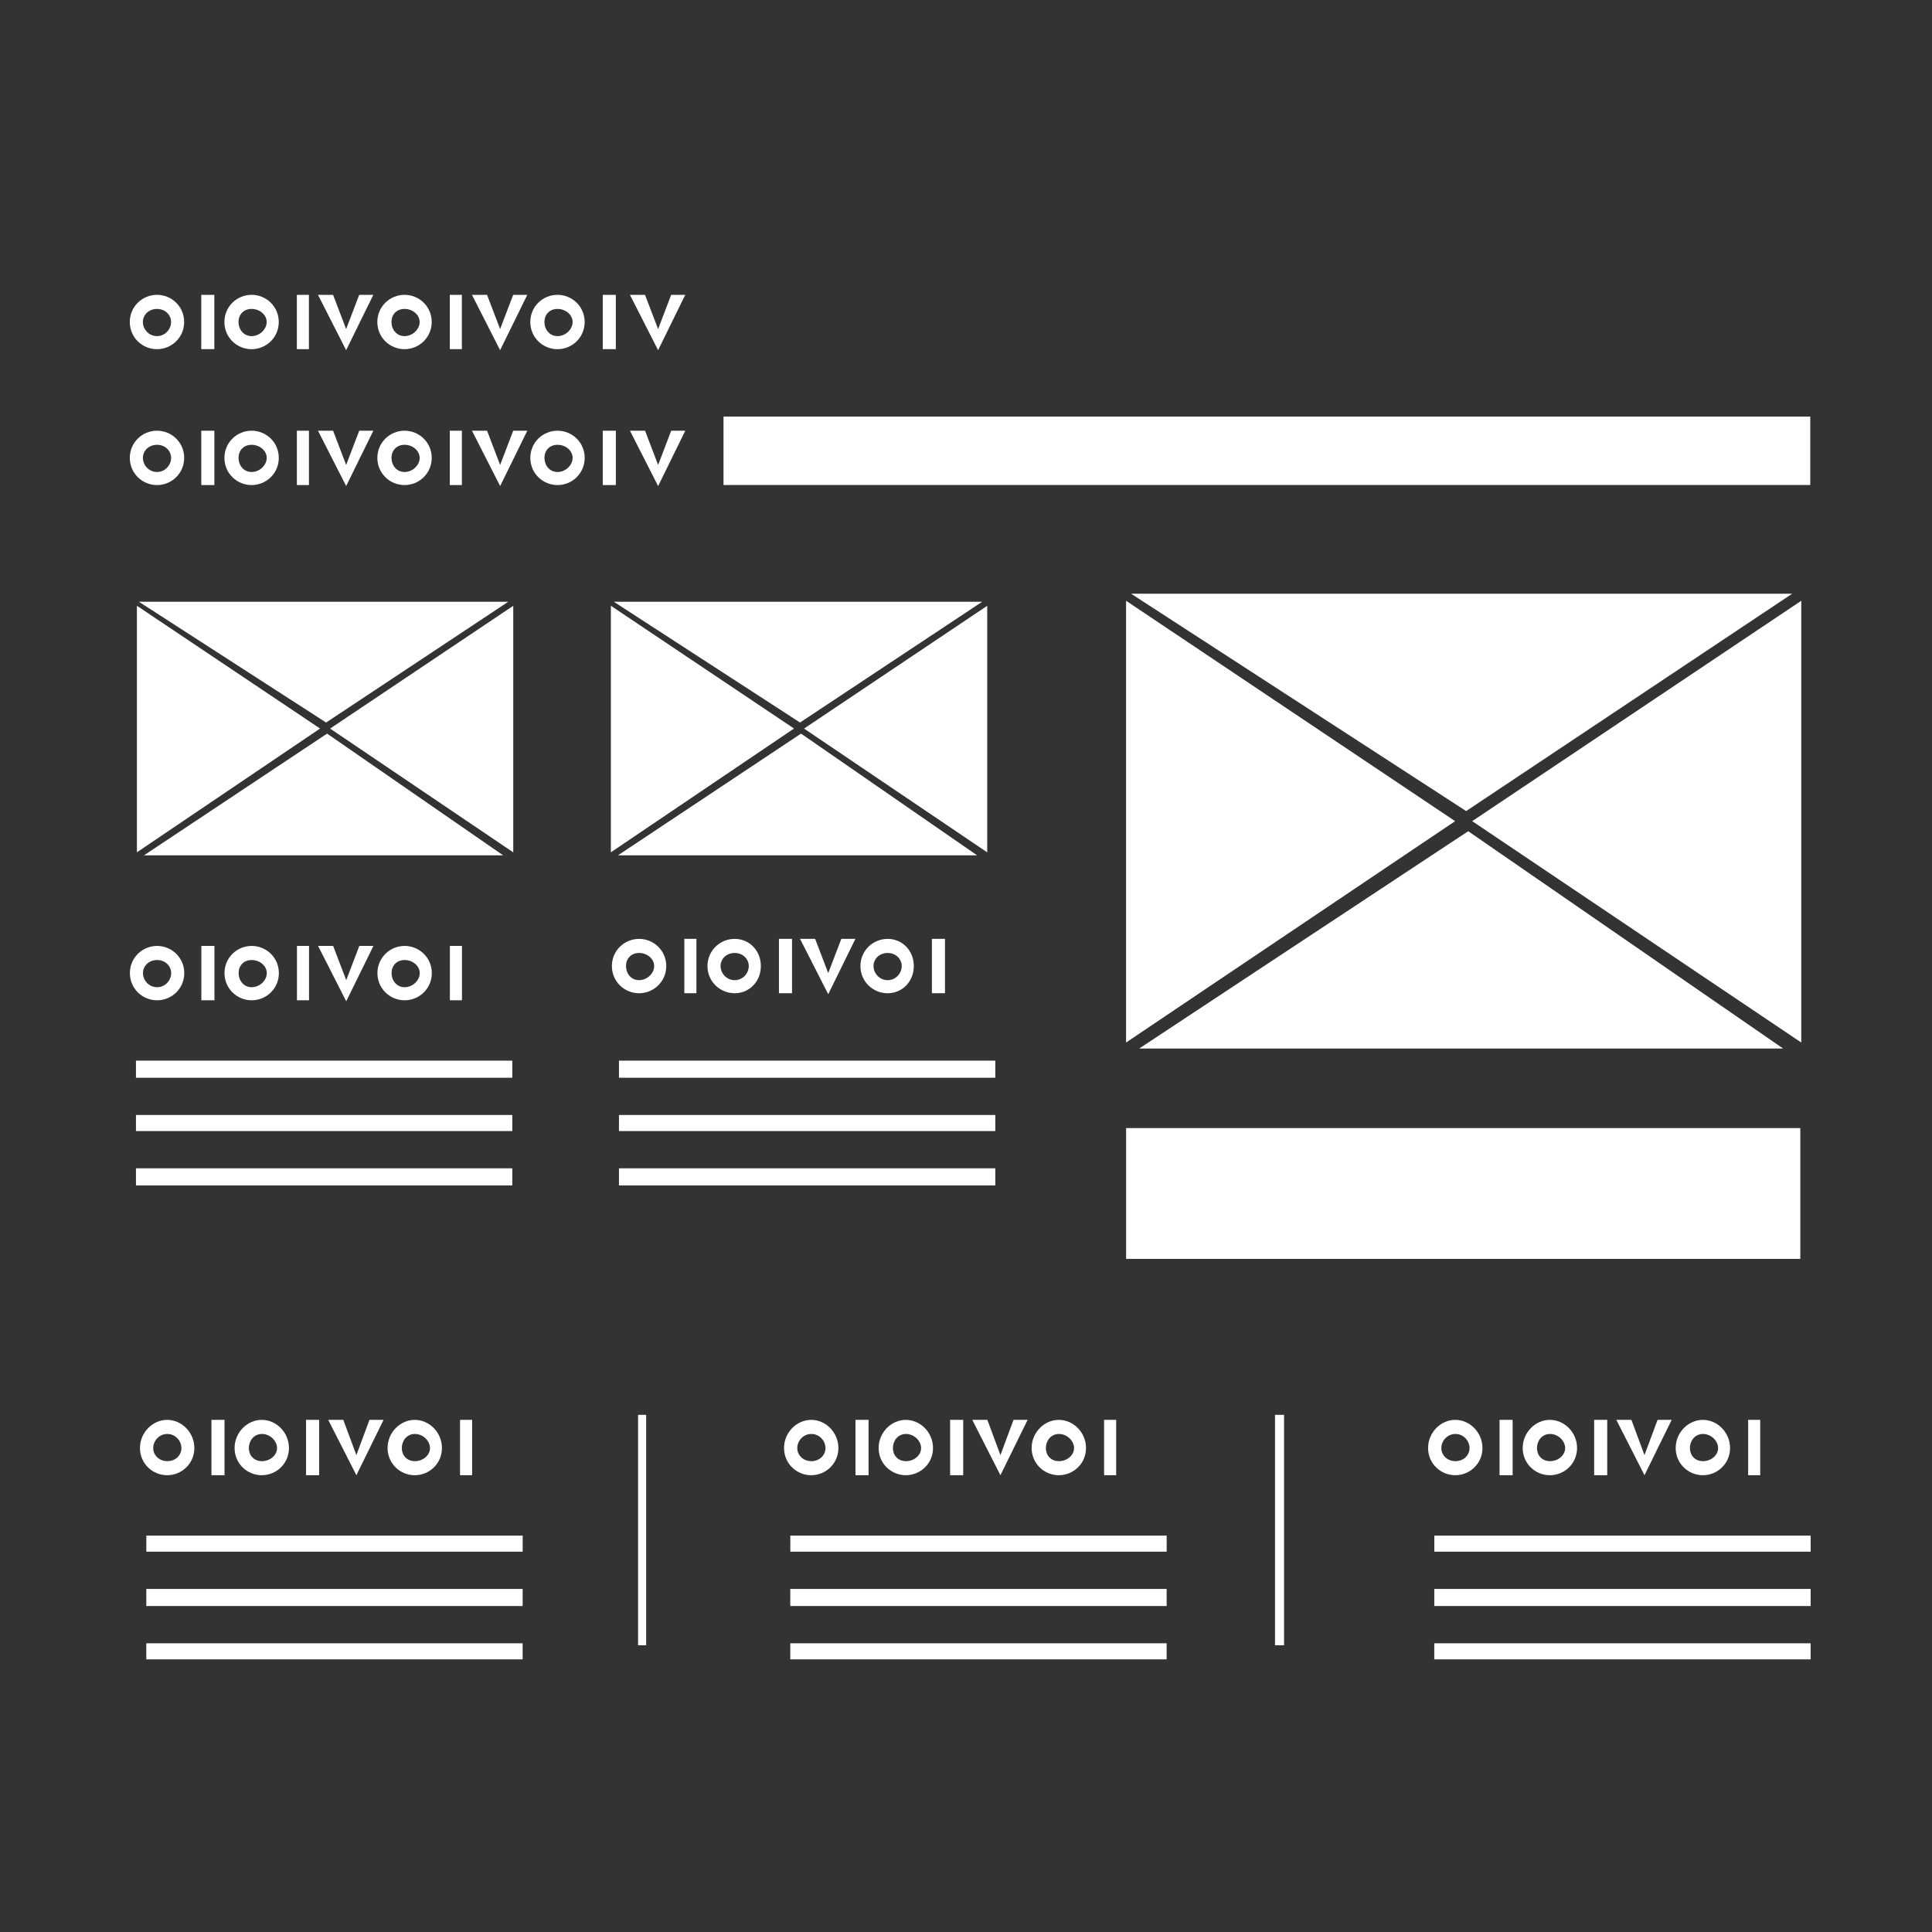 <svg xmlns="http://www.w3.org/2000/svg" viewBox="0 0 100 100"><rect x="0" y="0" width="100" height="100" fill="#333333" stroke="none"/><path d="M8.125 15.26c-.753 0-1.407.6-1.407 1.407s.653 1.407 1.407 1.407c.753 0 1.407-.6 1.407-1.407s-.653-1.407-1.407-1.407zm2.292 0v2.813h.677v-2.813h-.677zm2.605 0c-.753 0-1.407.6-1.407 1.407s.653 1.407 1.407 1.407c.753 0 1.407-.6 1.407-1.407s-.653-1.407-1.407-1.407zm2.343 0v2.813h.625v-2.813h-.625zm1.093 0l1.458 2.865 1.407-2.865h-.73l-.677 1.772-.677-1.772h-.782zm4.48 0c-.753 0-1.407.6-1.407 1.407s.653 1.407 1.407 1.407c.753 0 1.407-.6 1.407-1.407s-.653-1.407-1.407-1.407zm2.343 0v2.813h.625v-2.813h-.625zm1.147 0l1.458 2.865 1.407-2.865h-.73l-.677 1.772-.677-1.772h-.782zm4.427 0c-.753 0-1.407.6-1.407 1.407s.653 1.407 1.407 1.407c.753 0 1.407-.6 1.407-1.407s-.653-1.407-1.407-1.407zm2.343 0v2.813h.677v-2.813h-.677zm1.407 0l1.458 2.865 1.407-2.865h-.73l-.677 1.772-.677-1.772h-.782zm-24.48.73c.423 0 .73.307.73.677 0 .372-.305.73-.73.73-.423 0-.73-.358-.73-.73s.305-.677.73-.677zm4.897 0c.423 0 .782.307.782.677 0 .372-.357.73-.782.73-.423 0-.677-.358-.677-.73s.253-.677.677-.677zm7.917 0c.423 0 .782.307.782.677 0 .372-.357.73-.782.73-.423 0-.677-.358-.677-.73s.253-.677.677-.677zm7.917 0c.423 0 .782.307.782.677 0 .372-.357.73-.782.73-.423 0-.677-.358-.677-.73s.253-.677.677-.677zm8.593 5.573v3.542h56.25v-3.542h-56.25zm-29.323.73c-.753 0-1.407.6-1.407 1.407s.653 1.407 1.407 1.407c.753 0 1.407-.6 1.407-1.407s-.653-1.407-1.407-1.407zm2.292 0v2.813h.677v-2.813h-.677zm2.605 0c-.753 0-1.407.6-1.407 1.407s.653 1.407 1.407 1.407c.753 0 1.407-.6 1.407-1.407s-.653-1.407-1.407-1.407zm2.343 0v2.813h.625v-2.813h-.625zm1.093 0l1.458 2.865 1.407-2.865h-.73l-.677 1.772-.677-1.772h-.782zm4.48 0c-.753 0-1.407.6-1.407 1.407s.653 1.407 1.407 1.407c.753 0 1.407-.6 1.407-1.407s-.653-1.407-1.407-1.407zm2.343 0v2.813h.625v-2.813h-.625zm1.147 0l1.458 2.865 1.407-2.865h-.73l-.677 1.772-.677-1.772h-.782zm4.427 0c-.753 0-1.407.6-1.407 1.407s.653 1.407 1.407 1.407c.753 0 1.407-.6 1.407-1.407s-.653-1.407-1.407-1.407zm2.343 0v2.813h.677v-2.813h-.677zm1.407 0l1.458 2.865 1.407-2.865h-.73l-.677 1.772-.677-1.772h-.782zm-24.48.73c.423 0 .73.307.73.677 0 .372-.305.73-.73.73-.423 0-.73-.358-.73-.73s.305-.677.73-.677zm4.897 0c.423 0 .782.307.782.677 0 .372-.357.73-.782.73-.423 0-.677-.358-.677-.73s.253-.677.677-.677zm7.917 0c.423 0 .782.307.782.677 0 .372-.357.73-.782.73-.423 0-.677-.358-.677-.73s.253-.677.677-.677zm7.917 0c.423 0 .782.307.782.677 0 .372-.357.73-.782.73-.423 0-.677-.358-.677-.73s.253-.677.677-.677zm29.688 7.708l17.343 11.25 16.875-11.25h-34.218zm-.26.365v22.865l17.032-11.458-17.032-11.407zm34.948 0l-17.032 11.407 17.032 11.458v-22.865zm-86.042.052l9.688 6.25 9.427-6.25h-19.115zm24.583 0l9.635 6.25 9.427-6.25h-19.063zm-24.688.208v12.76l9.48-6.407-9.48-6.355zm19.48 0l-9.48 6.355 9.48 6.407v-12.76zm5.052 0v12.76l9.48-6.407-9.48-6.355zm19.48 0l-9.48 6.355 9.48 6.407v-12.76zm-34.167 6.615l-9.48 6.302h18.593l-9.115-6.302zm24.532 0l-9.48 6.302h18.593l-9.115-6.302zm34.532 5.052l-17.032 11.25h33.333l-16.302-11.25zm-42.917 5.573c-.753 0-1.407.6-1.407 1.407s.653 1.407 1.407 1.407c.753 0 1.407-.6 1.407-1.407s-.653-1.407-1.407-1.407zm2.343 0v2.813h.625v-2.813h-.625zm2.605 0c-.753 0-1.407.6-1.407 1.407s.653 1.407 1.407 1.407c.753 0 1.355-.6 1.355-1.407s-.6-1.407-1.355-1.407zm2.292 0v2.813h.677v-2.813h-.677zm1.093 0l1.458 2.865 1.407-2.865h-.73l-.677 1.772-.677-1.772h-.782zm4.532 0c-.753 0-1.407.6-1.407 1.407s.653 1.407 1.407 1.407c.753 0 1.355-.6 1.355-1.407s-.6-1.407-1.355-1.407zm2.292 0v2.813h.677v-2.813h-.677zm-40.105.365c-.753 0-1.407.6-1.407 1.407s.653 1.407 1.407 1.407c.753 0 1.407-.6 1.407-1.407s-.653-1.407-1.407-1.407zm2.292 0v2.813h.677v-2.813h-.677zm2.605 0c-.753 0-1.407.6-1.407 1.407s.653 1.407 1.407 1.407c.753 0 1.407-.6 1.407-1.407s-.653-1.407-1.407-1.407zm2.343 0v2.813h.625v-2.813h-.625zm1.093 0l1.458 2.865 1.407-2.865h-.73l-.677 1.772-.677-1.772h-.782zm4.48 0c-.753 0-1.407.6-1.407 1.407s.653 1.407 1.407 1.407c.753 0 1.407-.6 1.407-1.407s-.653-1.407-1.407-1.407zm2.343 0v2.813h.625v-2.813h-.625zm9.792.365c.423 0 .782.307.782.677 0 .372-.357.73-.782.73-.423 0-.677-.358-.677-.73s.253-.677.677-.677zm4.948 0c.423 0 .73.307.73.677 0 .372-.305.73-.73.73-.423 0-.73-.358-.73-.73s.305-.677.73-.677zm7.917 0c.423 0 .73.307.73.677 0 .372-.305.73-.73.73-.423 0-.73-.358-.73-.73s.305-.677.73-.677zm-37.813.365c.423 0 .73.307.73.677 0 .372-.305.73-.73.73-.423 0-.73-.358-.73-.73s.305-.677.73-.677zm4.897 0c.423 0 .782.307.782.677 0 .372-.357.73-.782.73-.423 0-.677-.358-.677-.73s.253-.677.677-.677zm7.917 0c.423 0 .782.307.782.677 0 .372-.357.73-.782.73-.423 0-.677-.358-.677-.73s.253-.677.677-.677zm-13.907 5.208v.885h19.48v-.885h-19.48zm25 0v.885h19.48v-.885h-19.48zm-25 2.813v.833h19.48v-.833h-19.48zm25 0v.833h19.48v-.833h-19.48zm26.25.677v6.772h34.897v-6.772h-34.897zm-51.25 2.083v.885h19.48v-.885h-19.48zm25 0v.885h19.48v-.885h-19.48zm.99 12.76v11.927h.417v-11.927h-.417zm32.968 0v11.927h.468v-11.927h-.468zm-57.343.26c-.753 0-1.407.652-1.407 1.458 0 .807.653 1.407 1.407 1.407.753 0 1.407-.6 1.407-1.407s-.653-1.458-1.407-1.458zm2.292 0v2.865h.677v-2.865h-.677zm2.605 0c-.753 0-1.407.652-1.407 1.458 0 .807.653 1.407 1.407 1.407.753 0 1.407-.6 1.407-1.407s-.653-1.458-1.407-1.458zm2.292 0v2.865h.677v-2.865h-.677zm1.147 0l1.458 2.865 1.407-2.865h-.73l-.677 1.823-.677-1.823h-.782zm4.48 0c-.753 0-1.407.652-1.407 1.458 0 .807.653 1.407 1.407 1.407.753 0 1.407-.6 1.407-1.407s-.653-1.458-1.407-1.458zm2.343 0v2.865h.625v-2.865h-.625zm18.177 0c-.753 0-1.407.652-1.407 1.458 0 .807.653 1.407 1.407 1.407.753 0 1.407-.6 1.407-1.407s-.653-1.458-1.407-1.458zm2.292 0v2.865h.677v-2.865h-.677zm2.605 0c-.753 0-1.407.652-1.407 1.458 0 .807.653 1.407 1.407 1.407.753 0 1.407-.6 1.407-1.407s-.653-1.458-1.407-1.458zm2.292 0v2.865h.677v-2.865h-.677zm1.147 0l1.458 2.865 1.407-2.865h-.73l-.677 1.823-.677-1.823h-.782zm4.48 0c-.753 0-1.407.652-1.407 1.458 0 .807.653 1.407 1.407 1.407.753 0 1.407-.6 1.407-1.407s-.653-1.458-1.407-1.458zm2.343 0v2.865h.625v-2.865h-.625zm18.177 0c-.753 0-1.407.652-1.407 1.458 0 .807.653 1.407 1.407 1.407.753 0 1.407-.6 1.407-1.407s-.653-1.458-1.407-1.458zm2.292 0v2.865h.677v-2.865h-.677zm2.605 0c-.753 0-1.407.652-1.407 1.458 0 .807.653 1.407 1.407 1.407.753 0 1.407-.6 1.407-1.407s-.653-1.458-1.407-1.458zm2.292 0v2.865h.677v-2.865h-.677zm1.147 0l1.458 2.865 1.407-2.865h-.73l-.677 1.823-.677-1.823h-.782zm4.48 0c-.753 0-1.407.652-1.407 1.458 0 .807.653 1.407 1.407 1.407.753 0 1.407-.6 1.407-1.407s-.653-1.458-1.407-1.458zm2.343 0v2.865h.625v-2.865h-.625zm-81.823.73c.423 0 .73.358.73.73s-.305.677-.73.677c-.423 0-.73-.307-.73-.677 0-.372.305-.73.73-.73zm4.897 0c.423 0 .782.358.782.73s-.357.677-.782.677c-.423 0-.677-.307-.677-.677 0-.372.253-.73.677-.73zm7.917 0c.423 0 .782.358.782.73s-.357.677-.782.677c-.423 0-.677-.307-.677-.677 0-.372.253-.73.677-.73zm20.522 0c.423 0 .73.358.73.73s-.305.677-.73.677c-.423 0-.73-.307-.73-.677 0-.372.305-.73.73-.73zm4.897 0c.423 0 .782.358.782.73s-.357.677-.782.677c-.423 0-.677-.307-.677-.677 0-.372.253-.73.677-.73zm7.917 0c.423 0 .782.358.782.73s-.357.677-.782.677c-.423 0-.677-.307-.677-.677 0-.372.253-.73.677-.73zm20.522 0c.423 0 .73.358.73.73s-.305.677-.73.677c-.423 0-.73-.307-.73-.677 0-.372.305-.73.73-.73zm4.897 0c.423 0 .782.358.782.73s-.357.677-.782.677c-.423 0-.677-.307-.677-.677 0-.372.253-.73.677-.73zm7.917 0c.423 0 .782.358.782.73s-.357.677-.782.677c-.423 0-.677-.307-.677-.677 0-.372.253-.73.677-.73zm-80.573 5.26v.833h19.48v-.833h-19.48zm33.333 0v.833h19.48v-.833h-19.48zm33.333 0v.833h19.48v-.833h-19.48zm-66.667 2.76v.885h19.48v-.885h-19.48zm33.333 0v.885h19.48v-.885h-19.48zm33.333 0v.885h19.48v-.885h-19.48zm-66.667 2.813v.833h19.48v-.833h-19.48zm33.333 0v.833h19.48v-.833h-19.48zm33.333 0v.833h19.48v-.833h-19.48z" fill="#fff"/></svg>